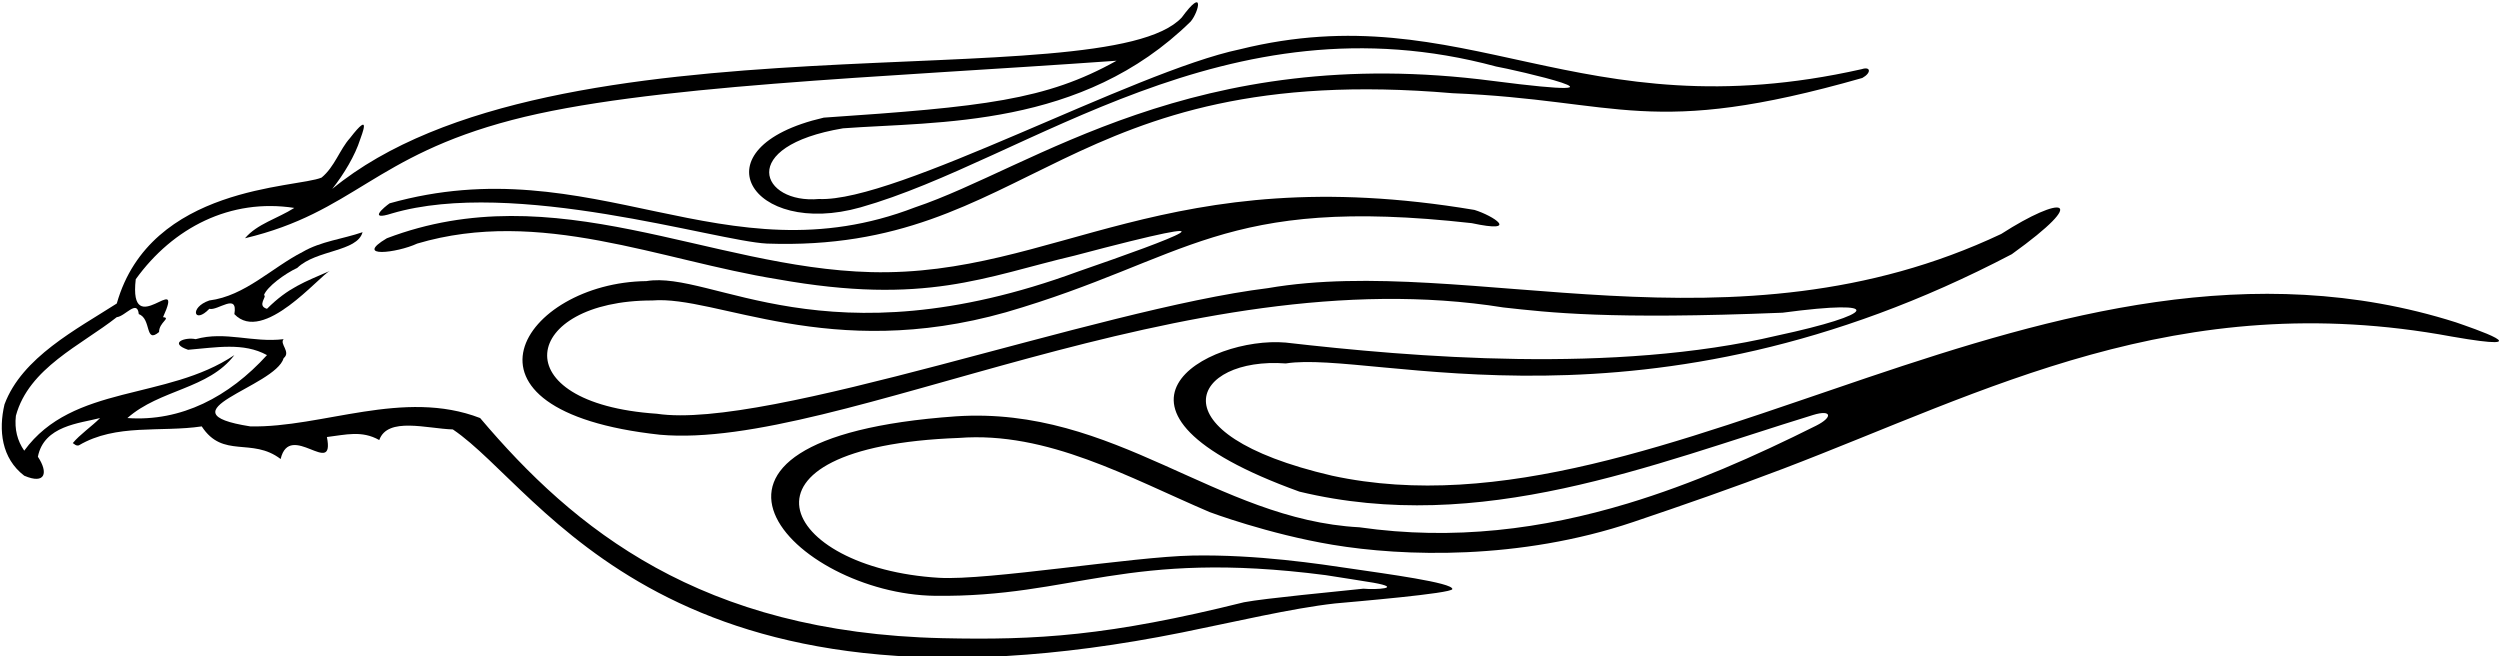 <?xml version="1.0" encoding="UTF-8"?>
<svg xmlns="http://www.w3.org/2000/svg" xmlns:xlink="http://www.w3.org/1999/xlink" width="522pt" height="137pt" viewBox="0 0 522 137" version="1.1">
<g id="surface1">
<path style=" stroke:none;fill-rule:nonzero;fill:rgb(0%,0%,0%);fill-opacity:1;" d="M 282.25 118.75 C 275.5 117.75 262.5 115.75 249 116 C 236.445 116.23 206.25 121.25 196.062 120.645 C 162.812 118.668 150.227 93.273 200.211 91.441 C 218.715 90.012 235.691 99.719 252.578 106.926 C 252.578 106.926 264.75 111.5 278.25 113.75 C 293.008 116.211 317.25 117 341 109 C 351.348 105.516 362.18 101.734 372.297 97.879 C 414.5 81.789 454.773 59.688 511.922 70.273 C 531.699 73.727 516.23 68.504 512.805 67.309 C 427.93 40.359 347.996 114.43 278.141 99.328 C 240.188 90.508 249.047 74.438 268.477 75.887 C 286.762 72.996 343.598 93.16 420.066 53.074 C 436.73 41.094 430.496 40.727 417.859 48.848 C 361.754 75.332 306.664 52.949 264.762 60.16 C 228.863 64.578 160.262 89.859 137.148 86.391 C 104.648 84.199 108.93 62.727 136.215 62.738 C 149.539 61.629 173.188 75.652 210.039 65.203 C 248.207 54.105 254.863 40.727 307.297 46.594 C 317.562 48.793 311.809 45.043 307.867 43.832 C 243.496 33.027 220.488 57.777 181.887 56.82 C 148.059 55.98 115.914 36.387 80.773 49.75 C 73.727 53.926 82.895 52.828 87.109 50.859 C 112.77 43.254 137.797 54.344 162.348 58.305 C 193.262 63.828 205.637 57.777 224.34 53.379 C 261.738 43.477 245.328 49.711 225.164 56.676 C 172.363 76.109 148.715 56.402 134.965 58.695 C 109.25 59 91.5 85.75 137.797 90.773 C 175.109 94.09 247.531 53.562 313.898 64.195 C 323.426 65.25 335.898 66.762 372.195 65.293 C 394.195 62.359 391.629 65.66 371.098 70.062 C 336.996 78.129 294.828 74.551 268.43 71.527 C 252.297 70.152 223.695 85.461 271.328 102.656 C 309.211 111.77 344.656 97.07 378.594 86.641 C 382.406 85.469 382.816 87.074 379.223 88.875 C 366.355 95.316 353.312 101.062 339.863 105.125 C 322.07 110.496 303.57 112.918 283.84 110.098 C 253.965 108.512 232.863 84.727 199.59 86.93 C 133.723 91.574 166.02 124.062 195.238 124.406 C 224.25 124.75 235 114.668 276.801 120.09 C 278.469 120.355 285.621 121.465 286.75 121.668 C 293.117 122.801 287.332 123.168 284.668 122.918 C 279.25 123.5 264.094 124.922 259.75 125.75 C 231.465 132.789 216.57 133.699 196.746 133.25 C 146.25 132.102 119.82 110.418 100.254 87.289 C 84.258 81.113 67.309 89.348 52.262 89.031 C 33.094 86.023 57.488 80.797 59.23 74.777 C 60.812 73.508 58.281 71.766 59.23 70.816 C 52.734 71.609 47.031 69.074 40.855 70.816 C 38.637 70.34 35.152 71.609 39.273 73.035 C 45.133 72.559 50.836 71.449 55.746 74.145 C 47.824 82.855 37.848 88.082 26.598 87.289 C 33.41 81.27 43.547 81.27 48.934 74.145 C 34.836 83.648 15.195 80.16 5.059 94.102 C 3.633 92.043 3 89.664 3.316 86.816 C 6.008 76.836 16.938 72.086 24.383 66.223 C 26.125 66.066 28.66 62.422 28.977 65.59 C 31.668 66.539 30.203 71.863 33.211 69.328 C 33.211 67.27 35.785 66.383 34.043 66.223 C 38.711 55.945 26.797 71.711 28.344 58.305 C 36.102 47.531 48.141 41.355 61.449 43.414 C 57.965 45.633 53.688 46.738 51.152 49.75 C 73.91 44.301 77.938 32.641 106.91 25.055 C 134.66 17.785 183.09 16.254 233.137 12.68 C 218.406 20.914 205.363 22.305 172.012 24.562 C 144.863 30.828 156.879 49.758 179.695 43.293 C 214.508 33.434 255.965 -1.348 312.383 13.887 C 315.738 14.461 345.797 21.293 311.695 16.895 C 249.355 8.754 215.613 35.059 191.062 43.293 C 151.098 58.695 123.688 30.555 81.355 42.453 C 80.246 43.219 76.66 46.227 81.844 44.559 C 107.262 37.074 149.539 50.352 160.133 50.859 C 215.262 52.828 221.863 12.492 303.262 19.461 C 338.441 20.902 344.328 28.992 388.848 16.281 C 390.758 15.227 390.645 13.816 388.734 14.438 C 329.391 27.805 306.016 -1.348 258.895 10.293 C 236.566 14.984 187.121 42.285 170.988 41.551 C 158.945 42.645 153.664 30.555 176.027 26.793 C 195.828 25.328 225.895 26.793 248.625 4.484 C 250.359 2.41 251.562 -2.906 246.754 3.648 C 230.664 20.93 115.527 1.492 69.367 39.453 C 71.812 36.363 74.152 32.438 75.199 29.121 C 75.441 28.355 77.762 22.762 73.074 28.836 C 70.922 31.227 69.883 34.82 67.148 37.078 C 61.922 39.293 31.379 38.711 24.383 63.371 C 15.988 68.758 4.582 74.617 0.938 84.438 C -0.328 89.824 0.305 95.684 5.059 99.328 C 9.492 101.23 10.125 98.695 7.91 95.367 C 9.176 88.875 16.621 88.398 20.898 87.289 C 19.156 89.031 16.621 90.773 15.195 92.52 C 15.512 92.676 15.828 93.152 16.461 92.992 C 24.223 88.398 33.57 90.301 42.121 89.031 C 46.559 95.844 52.578 91.25 58.598 95.844 C 60.496 87.766 70 99.961 68.258 91.25 C 72.219 90.773 75.543 89.824 79.188 91.883 C 80.93 86.973 89.168 89.508 94.555 89.664 C 113.434 102.383 139.348 153.695 246.844 132.055 C 257.41 129.926 269.75 127 278.75 126 C 282.332 125.668 303.168 123.918 303.25 123 C 303.371 121.668 289.277 119.789 282.25 118.75 "/>
<path style=" stroke:none;fill-rule:nonzero;fill:rgb(0%,0%,0%);fill-opacity:1;" d="M 62.082 55.926 C 66.039 52.125 74.594 52.602 75.703 48.48 C 71.586 49.906 66.992 50.383 63.191 52.602 C 56.695 55.926 51.152 61.789 43.707 62.738 C 39.445 64.195 40.539 67.809 43.707 64.48 C 45.449 64.957 49.727 60.996 48.934 65.59 C 54.953 71.926 66.75 57.5 68.895 56.559 C 63.66 58.855 60.18 60.047 55.746 64.48 C 53.527 63.848 55.902 61.789 55.109 61.629 C 55.746 59.887 59.387 57.195 62.082 55.926 "/>
</g>
</svg>
